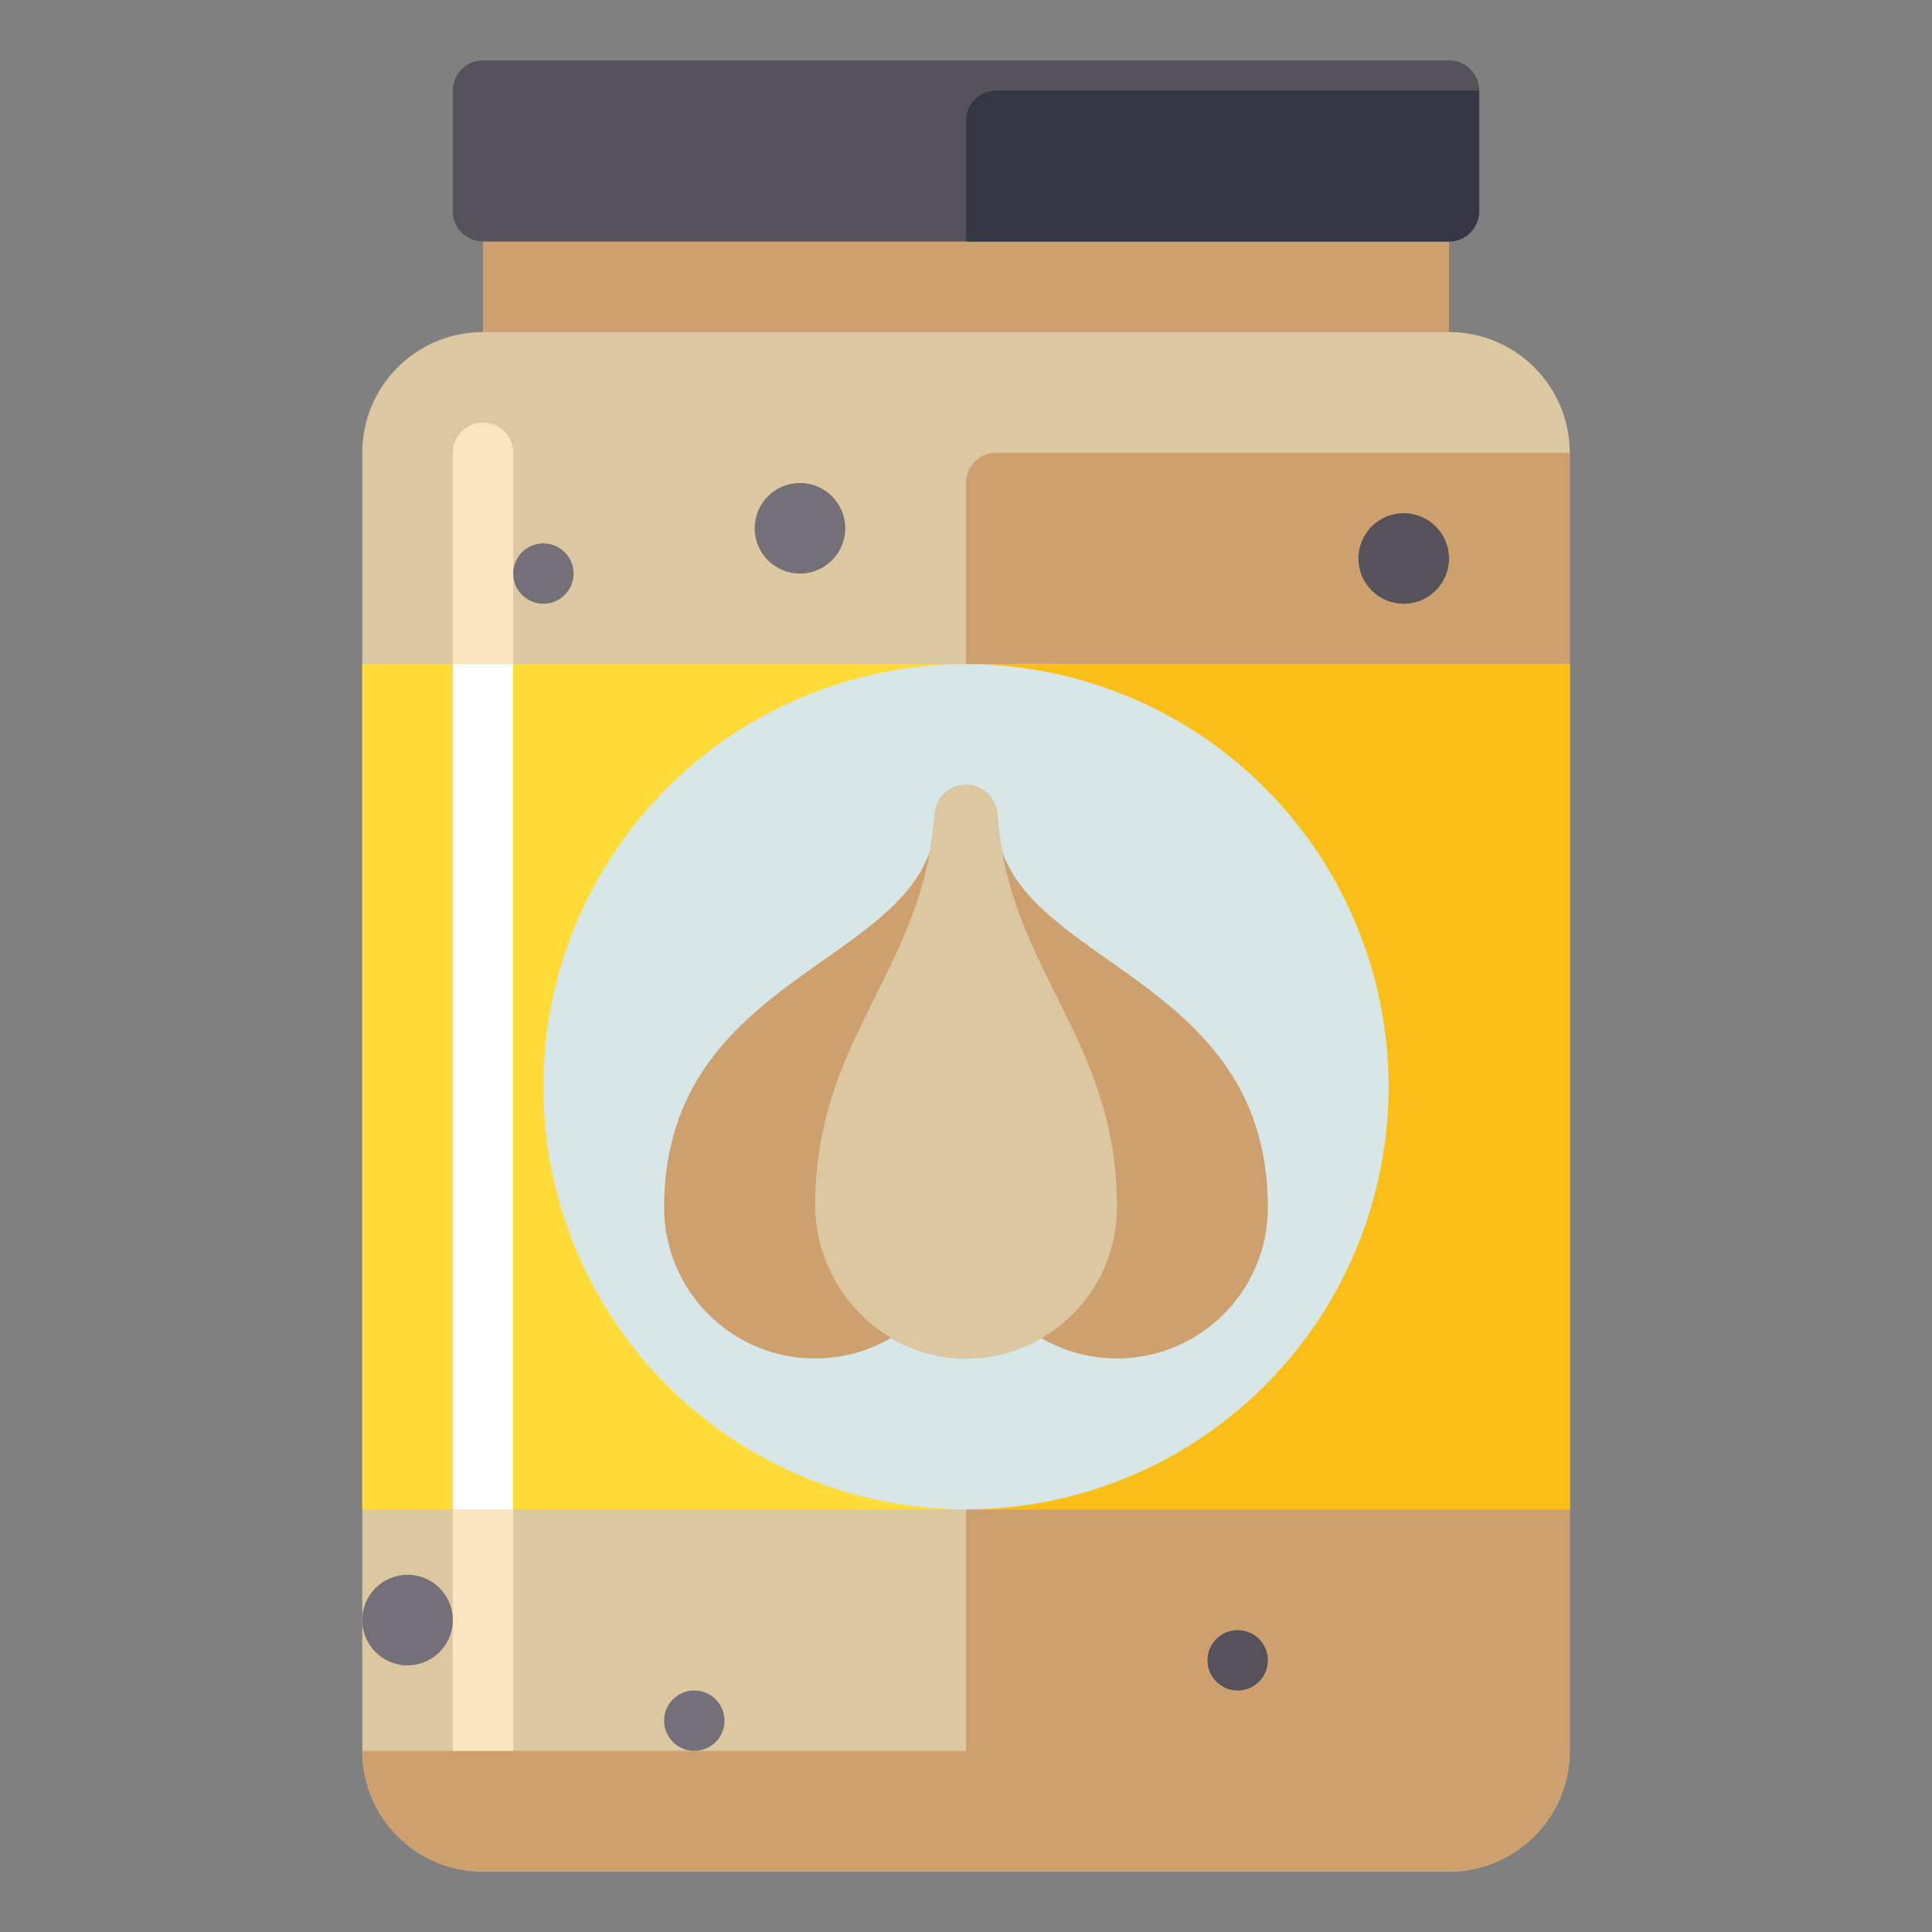 <svg id="Layer_1" enable-background="new 0 0 512 512" height="512" viewBox="0 0 512 512" width="512" xmlns="http://www.w3.org/2000/svg"><rect x="0" y="0" width="512" height="512" fill="#808080" stroke="none"/><g><g><path d="m384 88v-24h-256v24c-17.673 0-32 14.327-32 32v344c0 17.673 14.327 32 32 32h256c17.673 0 32-14.327 32-32v-344c0-17.673-14.327-32-32-32z" fill="#dcc8a0"/></g><g><g><path d="m128 64h256v24h-256z" fill="#cda06e"/></g><g><path d="m256 464h-160c0 17.673 14.327 32 32 32h256c17.673 0 32-14.327 32-32v-344h-152c-4.418 0-8 3.582-8 8z" fill="#cda06e"/></g></g><g><path d="m384 16h-256c-4.418 0-8 3.582-8 8v32c0 4.418 3.582 8 8 8h256c4.418 0 8-3.582 8-8v-32c0-4.418-3.582-8-8-8z" fill="#55525b"/></g><g><path d="m256 64h128c4.418 0 8-3.582 8-8v-32h-128c-4.418 0-8 3.582-8 8z" fill="#353744"/></g><g><path d="m96 176h320v224h-320z" fill="#ffdc37"/></g><g><path d="m256 176h160v224h-160z" fill="#fabe19"/></g><g><path d="m128 112c-4.418 0-8 3.582-8 8v56h16v-56c0-4.418-3.582-8-8-8z" fill="#fae6be"/></g><g><path d="m120 400h16v64h-16z" fill="#fae6be"/></g><g><path d="m120 176h16v224h-16z" fill="#fff"/></g><g><circle cx="212" cy="140" fill="#737079" r="12"/></g><g><circle cx="108" cy="429.333" fill="#737079" r="12"/></g><g><circle cx="372" cy="148" fill="#55525b" r="12"/></g><g><circle cx="144" cy="152" fill="#737079" r="8"/></g><g><circle cx="184" cy="456" fill="#737079" r="8"/></g><g><circle cx="328" cy="440" fill="#55525b" r="8"/></g><g><circle cx="256" cy="288" fill="#d7e6e6" r="112"/></g><g><g><path d="m265.552 225.535c-.567-3.133-1.009-6.39-1.268-9.831-.326-4.341-3.931-7.704-8.284-7.704-4.351 0-7.958 3.36-8.284 7.699-.258 3.44-.699 6.697-1.266 9.83-10.442 30.703-70.45 36.038-70.45 94.471 0 22.092 17.909 40 40 40 7.348 0 14.227-1.99 20.144-5.447 5.927 3.502 12.815 5.508 20.198 5.445 7.16-.06 13.865-2.01 19.658-5.362 5.885 3.405 12.712 5.364 20 5.364 22.091 0 40-17.908 40-40 0-58.429-60-63.768-70.448-94.465z" fill="#cda06e"/></g><g><path d="m256 208c-4.351 0-7.958 3.36-8.284 7.699-3.129 41.683-31.055 58.568-31.704 102.73-.333 22.628 17.7 41.76 40.331 41.57 21.933-.184 39.657-18.021 39.657-39.999 0-45.337-28.548-62.126-31.715-104.296-.327-4.34-3.932-7.704-8.285-7.704z" fill="#dcc8a0"/></g></g></g></svg>